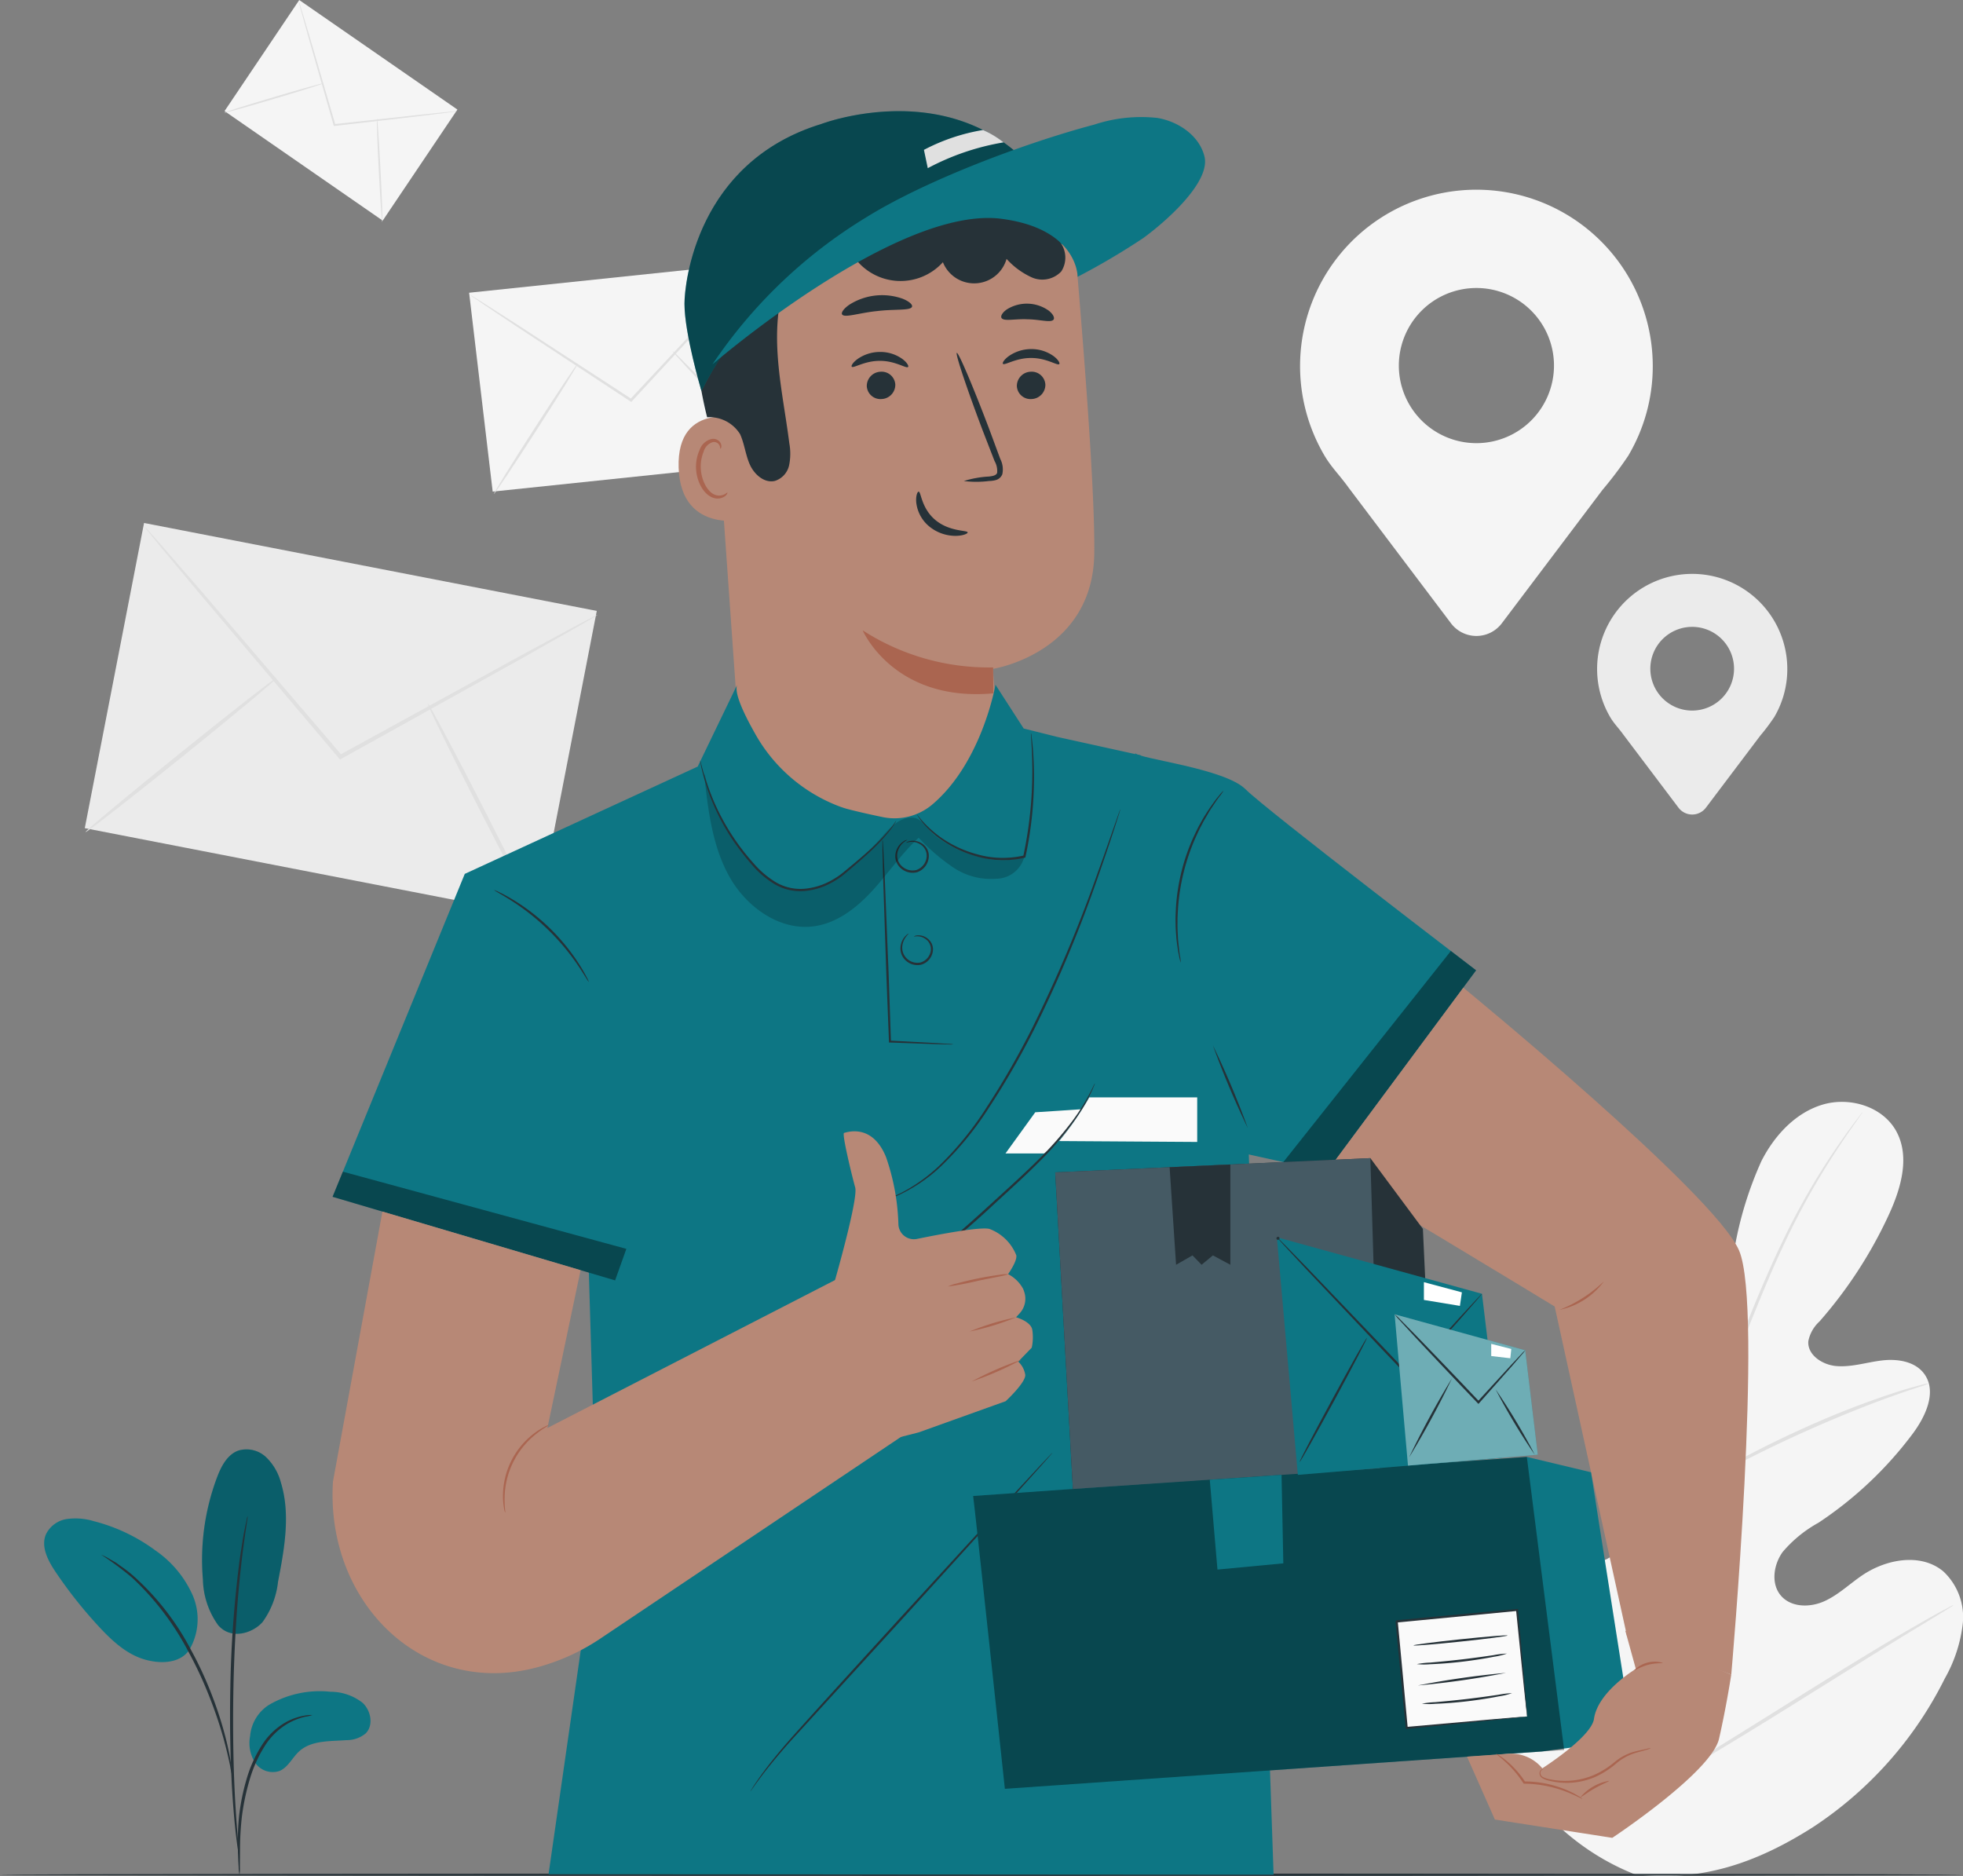 <svg xmlns="http://www.w3.org/2000/svg" width="248" height="237" viewBox="0 0 248 237">
  <rect x="0" y="0" width="248" height="237" fill="#808080" stroke="none"/>
  <g id="Group_1914" data-name="Group 1914" transform="translate(-28.631 -41.296)">
    <g id="Background_Complete" data-name="Background Complete" transform="translate(39.342 41.296)">
      <g id="Group_1670" data-name="Group 1670" transform="translate(170.523 139.191)">
        <g id="Group_1644" data-name="Group 1644">
          <g id="Group_1643" data-name="Group 1643">
            <g id="Group_1642" data-name="Group 1642">
              <g id="Group_1641" data-name="Group 1641">
                <path id="Path_1357" data-name="Path 1357" d="M377.656,387.15c-14.659-5.8-21.38-21.432-24.359-36.208-.5-2.466-1.378-4.982-.724-7.405s3.022-4.534,5.458-4.022c2.02.424,3.313,2.35,4.744,3.857a14.714,14.714,0,0,0,7.039,4.119c1.75.439,3.795.476,5.132-.737,1.834-1.665,1.392-4.64.8-7.07q-1.657-6.794-3.313-13.586a23.312,23.312,0,0,1-.98-7.4,7.755,7.755,0,0,1,3.533-6.229c2.162-1.2,5.341-.542,6.395,1.724a23.072,23.072,0,0,1,.788,3.014c.307.994,1.043,2,2.069,2.054s1.849-.866,2.407-1.75c1.929-3.053,2.882-6.623,3.729-10.149a46.12,46.12,0,0,1,3.271-10.335c1.643-3.22,4.292-6.092,7.73-7.116s7.662.246,9.354,3.459.521,7.177-1,10.47a55.851,55.851,0,0,1-8.753,13.464,4.592,4.592,0,0,0-1.41,2.483c-.144,1.748,1.776,2.995,3.5,3.148,1.957.174,3.881-.481,5.831-.708s4.2.123,5.348,1.746c1.587,2.251.125,5.352-1.517,7.545a47.841,47.841,0,0,1-11.886,11.216,16.118,16.118,0,0,0-4.527,3.7c-1.145,1.6-1.5,3.994-.219,5.5s3.649,1.527,5.441.734,3.229-2.208,4.856-3.306c3.045-2.056,7.418-2.849,10.246-.467a7.914,7.914,0,0,1,2.435,6.616,18.24,18.24,0,0,1-2.263,6.889,48.089,48.089,0,0,1-16.649,18.781c-7.119,4.53-14.135,6.963-22.514,5.972" transform="translate(-352.34 -289.56)" fill="#f5f5f5"/>
              </g>
            </g>
          </g>
        </g>
        <g id="Group_1649" data-name="Group 1649" transform="translate(26.92 1.301)">
          <g id="Group_1648" data-name="Group 1648">
            <g id="Group_1647" data-name="Group 1647">
              <g id="Group_1646" data-name="Group 1646">
                <g id="Group_1645" data-name="Group 1645">
                  <path id="Path_1358" data-name="Path 1358" d="M400.372,378.084a224.075,224.075,0,0,1,3.086-25.53q.584-3.368,1.153-6.65c.384-2.182.764-4.346,1.266-6.439a112.018,112.018,0,0,1,3.577-11.864c1.32-3.719,2.709-7.2,4.031-10.444s2.626-6.243,3.924-8.927a88.741,88.741,0,0,1,7.061-12.2c.943-1.37,1.709-2.408,2.238-3.1l.606-.789a1.823,1.823,0,0,1,.219-.259,1.776,1.776,0,0,1-.182.288l-.569.816c-.5.714-1.246,1.768-2.166,3.151a93.953,93.953,0,0,0-6.915,12.238c-1.276,2.685-2.552,5.685-3.863,8.93s-2.679,6.729-3.985,10.442a113.2,113.2,0,0,0-3.537,11.825c-.5,2.083-.871,4.228-1.254,6.416s-.762,4.4-1.151,6.647a229.529,229.529,0,0,0-3.117,25.475" transform="translate(-400.372 -291.882)" fill="#e0e0e0"/>
                </g>
              </g>
            </g>
          </g>
        </g>
        <g id="Group_1654" data-name="Group 1654" transform="translate(22.642 22.905)">
          <g id="Group_1653" data-name="Group 1653">
            <g id="Group_1652" data-name="Group 1652">
              <g id="Group_1651" data-name="Group 1651">
                <g id="Group_1650" data-name="Group 1650">
                  <path id="Path_1359" data-name="Path 1359" d="M402.646,356.36a5.141,5.141,0,0,1-.484-.982c-.288-.642-.672-1.584-1.13-2.756-.919-2.342-2.078-5.618-3.341-9.235s-2.465-6.871-3.418-9.191c-.472-1.161-.865-2.1-1.144-2.742a5.024,5.024,0,0,1-.387-1.024,4.979,4.979,0,0,1,.548.947c.33.622.768,1.541,1.281,2.69,1.032,2.3,2.288,5.543,3.553,9.166,1.238,3.573,2.357,6.805,3.213,9.275.393,1.113.726,2.051.993,2.8A4.953,4.953,0,0,1,402.646,356.36Z" transform="translate(-392.738 -330.429)" fill="#e0e0e0"/>
                </g>
              </g>
            </g>
          </g>
        </g>
        <g id="Group_1659" data-name="Group 1659" transform="translate(32.549 35.561)">
          <g id="Group_1658" data-name="Group 1658">
            <g id="Group_1657" data-name="Group 1657">
              <g id="Group_1656" data-name="Group 1656">
                <g id="Group_1655" data-name="Group 1655">
                  <path id="Path_1360" data-name="Path 1360" d="M440.317,353.017a6.982,6.982,0,0,1-1.213.445c-.786.262-1.925.635-3.317,1.141-2.792.989-6.6,2.491-10.732,4.331s-7.793,3.68-10.4,5.081c-1.312.692-2.358,1.28-3.084,1.682a6.886,6.886,0,0,1-1.15.589,6.866,6.866,0,0,1,1.059-.745c.7-.451,1.723-1.084,3.019-1.815,2.579-1.479,6.234-3.364,10.374-5.218a113.372,113.372,0,0,1,10.814-4.216c1.41-.467,2.568-.794,3.372-1A6.786,6.786,0,0,1,440.317,353.017Z" transform="translate(-410.415 -353.011)" fill="#e0e0e0"/>
                </g>
              </g>
            </g>
          </g>
        </g>
        <g id="Group_1664" data-name="Group 1664" transform="translate(1.935 50.613)">
          <g id="Group_1663" data-name="Group 1663">
            <g id="Group_1662" data-name="Group 1662">
              <g id="Group_1661" data-name="Group 1661">
                <g id="Group_1660" data-name="Group 1660">
                  <path id="Path_1361" data-name="Path 1361" d="M381.025,416.09a1.69,1.69,0,0,1-.3-.331l-.8-1.005c-.694-.875-1.665-2.169-2.843-3.783-2.36-3.226-5.479-7.785-8.853-12.862s-6.449-9.661-8.738-12.931l-2.723-3.867-.735-1.056a1.645,1.645,0,0,1-.231-.388,1.692,1.692,0,0,1,.305.332l.8,1c.694.876,1.665,2.17,2.844,3.783,2.36,3.226,5.479,7.785,8.854,12.865s6.447,9.659,8.736,12.93c1.119,1.587,2.039,2.895,2.722,3.865l.735,1.056A1.652,1.652,0,0,1,381.025,416.09Z" transform="translate(-355.793 -379.866)" fill="#e0e0e0"/>
                </g>
              </g>
            </g>
          </g>
        </g>
        <g id="Group_1669" data-name="Group 1669" transform="translate(27.167 63.572)">
          <g id="Group_1668" data-name="Group 1668">
            <g id="Group_1667" data-name="Group 1667">
              <g id="Group_1666" data-name="Group 1666">
                <g id="Group_1665" data-name="Group 1665">
                  <path id="Path_1362" data-name="Path 1362" d="M439.212,402.992a1.72,1.72,0,0,1-.373.268l-1.111.692-4.11,2.5c-3.47,2.111-8.229,5.082-13.483,8.37s-10.047,6.22-13.561,8.26c-1.757,1.02-3.187,1.832-4.187,2.371l-1.155.616a1.693,1.693,0,0,1-.419.187,1.742,1.742,0,0,1,.372-.269l1.112-.69,4.109-2.5c3.47-2.11,8.23-5.081,13.485-8.372s10.045-6.219,13.559-8.258c1.757-1.021,3.187-1.832,4.187-2.372l1.155-.616A1.709,1.709,0,0,1,439.212,402.992Z" transform="translate(-400.814 -402.99)" fill="#e0e0e0"/>
                </g>
              </g>
            </g>
          </g>
        </g>
      </g>
      <g id="Group_1679" data-name="Group 1679" transform="translate(0 66.065)">
        <g id="Group_1671" data-name="Group 1671" transform="translate(0 0)">
          <rect id="Rectangle_256" data-name="Rectangle 256" width="39.272" height="58.265" transform="translate(0 38.552) rotate(-79.008)" fill="#ebebeb"/>
        </g>
        <g id="Group_1674" data-name="Group 1674" transform="translate(7.58 0.498)">
          <g id="Group_1673" data-name="Group 1673">
            <g id="Group_1672" data-name="Group 1672">
              <path id="Path_1363" data-name="Path 1363" d="M118.463,171.14a4.055,4.055,0,0,1-.632.41l-1.864,1.086-6.907,3.913L86.122,189.312l-.189.105-.141-.165-.34-.4-17.186-20.31-5.162-6.194-1.383-1.7a4.152,4.152,0,0,1-.455-.617,4.125,4.125,0,0,1,.536.548l1.459,1.637,5.29,6.085,17.3,20.21.34.4-.33-.06,23.015-12.627,6.988-3.766,1.911-1A4.029,4.029,0,0,1,118.463,171.14Z" transform="translate(-61.266 -160.03)" fill="#e0e0e0"/>
            </g>
          </g>
        </g>
        <g id="Group_1676" data-name="Group 1676" transform="translate(0.092 19.587)">
          <g id="Group_1675" data-name="Group 1675">
            <path id="Path_1364" data-name="Path 1364" d="M47.907,213.553c-.092-.114,5.236-4.563,11.9-9.936s12.139-9.639,12.231-9.526-5.235,4.562-11.9,9.937S48,213.667,47.907,213.553Z" transform="translate(-47.906 -194.089)" fill="#e0e0e0"/>
          </g>
        </g>
        <g id="Group_1678" data-name="Group 1678" transform="translate(43.323 22.799)">
          <g id="Group_1677" data-name="Group 1677">
            <path id="Path_1365" data-name="Path 1365" d="M125.046,199.822c.13-.067,3.361,6,7.216,13.559s6.876,13.735,6.746,13.8-3.361-6-7.216-13.56S124.916,199.888,125.046,199.822Z" transform="translate(-125.042 -199.821)" fill="#e0e0e0"/>
          </g>
        </g>
      </g>
      <g id="Group_1688" data-name="Group 1688" transform="translate(48.559 33.194)">
        <g id="Group_1680" data-name="Group 1680">
          <path id="Path_1366" data-name="Path 1366" d="M173.6,125.644l-36.159,3.787-2.976-25.121,36.159-3.787Z" transform="translate(-134.467 -100.523)" fill="#f5f5f5"/>
        </g>
        <g id="Group_1683" data-name="Group 1683" transform="translate(0.151 0.289)">
          <g id="Group_1682" data-name="Group 1682">
            <g id="Group_1681" data-name="Group 1681">
              <path id="Path_1367" data-name="Path 1367" d="M170.9,101.04a2.46,2.46,0,0,1-.3.37l-.9,1.014-3.354,3.691-11.183,12.119-.092.1-.115-.076-.279-.183-14.135-9.309-4.264-2.854-1.15-.79a2.714,2.714,0,0,1-.39-.295,2.576,2.576,0,0,1,.424.237l1.183.737,4.319,2.762,14.186,9.226.279.183-.207.024,11.255-12.048,3.431-3.616.944-.971A2.555,2.555,0,0,1,170.9,101.04Z" transform="translate(-134.737 -101.039)" fill="#e0e0e0"/>
            </g>
          </g>
        </g>
        <g id="Group_1685" data-name="Group 1685" transform="translate(3.126 12.736)">
          <g id="Group_1684" data-name="Group 1684">
            <path id="Path_1368" data-name="Path 1368" d="M140.046,139.709c-.076-.053,2.235-3.781,5.162-8.326s5.362-8.188,5.439-8.136-2.235,3.78-5.162,8.327S140.122,139.763,140.046,139.709Z" transform="translate(-140.044 -123.247)" fill="#e0e0e0"/>
          </g>
        </g>
        <g id="Group_1687" data-name="Group 1687" transform="translate(25.709 11.162)">
          <g id="Group_1686" data-name="Group 1686">
            <path id="Path_1369" data-name="Path 1369" d="M180.339,120.44c.064-.065,3.156,3.072,6.9,7.006s6.736,7.177,6.672,7.242-3.156-3.071-6.905-7.006S180.275,120.506,180.339,120.44Z" transform="translate(-180.338 -120.439)" fill="#e0e0e0"/>
          </g>
        </g>
      </g>
      <g id="Group_1697" data-name="Group 1697" transform="translate(17.607)">
        <g id="Group_1689" data-name="Group 1689" transform="translate(0.05)">
          <path id="Path_1370" data-name="Path 1370" d="M99.228,69.165,79.246,55.329,88.684,41.3l19.982,13.837Z" transform="translate(-79.246 -41.296)" fill="#f5f5f5"/>
        </g>
        <g id="Group_1692" data-name="Group 1692" transform="translate(9.437 0.213)">
          <g id="Group_1691" data-name="Group 1691">
            <g id="Group_1690" data-name="Group 1690">
              <path id="Path_1371" data-name="Path 1371" d="M115.979,55.513a1.657,1.657,0,0,1-.312.058l-.9.123-3.309.41-10.951,1.271-.09.01-.025-.089-.062-.214c-1.212-4.239-2.308-8.075-3.11-10.88-.382-1.378-.694-2.5-.918-3.3-.1-.375-.178-.675-.239-.9A1.825,1.825,0,0,1,96,41.676a1.72,1.72,0,0,1,.112.3l.279.889c.24.8.574,1.915.986,3.283l3.172,10.859.062.214-.116-.078,10.956-1.2,3.315-.339.9-.081A1.615,1.615,0,0,1,115.979,55.513Z" transform="translate(-95.995 -41.676)" fill="#e0e0e0"/>
            </g>
          </g>
        </g>
        <g id="Group_1694" data-name="Group 1694" transform="translate(0 10.516)">
          <g id="Group_1693" data-name="Group 1693">
            <path id="Path_1372" data-name="Path 1372" d="M79.157,63.789c-.016-.06,2.781-.943,6.245-1.972s6.287-1.815,6.3-1.754-2.78.943-6.246,1.972S79.173,63.849,79.157,63.789Z" transform="translate(-79.157 -60.059)" fill="#e0e0e0"/>
          </g>
        </g>
        <g id="Group_1696" data-name="Group 1696" transform="translate(19.291 14.943)">
          <g id="Group_1695" data-name="Group 1695">
            <path id="Path_1373" data-name="Path 1373" d="M113.594,67.958c.061,0,.261,2.933.448,6.561s.288,6.574.226,6.579-.262-2.932-.448-6.562S113.533,67.963,113.594,67.958Z" transform="translate(-113.576 -67.958)" fill="#e0e0e0"/>
          </g>
        </g>
      </g>
      <g id="Group_1698" data-name="Group 1698" transform="translate(153.536 24)">
        <path id="Path_1374" data-name="Path 1374" d="M366.519,106.4a22.279,22.279,0,1,0-41.483,11.256h-.012l.063.084c.854,1.44,1.925,2.469,3.006,3.982l12.935,17.135a4.024,4.024,0,0,0,6.422,0L360.171,122a47.967,47.967,0,0,0,3.236-4.287l.046-.061h-.009A22.14,22.14,0,0,0,366.519,106.4Zm-22.279,9.7a9.8,9.8,0,1,1,9.8-9.8A9.8,9.8,0,0,1,344.24,116.1Z" transform="translate(-321.961 -84.118)" fill="#f5f5f5"/>
      </g>
      <g id="Group_1699" data-name="Group 1699" transform="translate(191.064 72.517)">
        <path id="Path_1375" data-name="Path 1375" d="M413.017,182.667a12.014,12.014,0,1,0-22.37,6.07h-.007l.034.045c.461.777,1.038,1.332,1.621,2.147l6.975,9.24a2.169,2.169,0,0,0,3.463,0l6.859-9.088a25.9,25.9,0,0,0,1.745-2.312l.025-.033h0A11.939,11.939,0,0,0,413.017,182.667ZM401,187.9a5.287,5.287,0,1,1,5.287-5.287A5.287,5.287,0,0,1,401,187.9Z" transform="translate(-388.989 -170.653)" fill="#ebebeb"/>
      </g>
    </g>
    <g id="Floor" transform="translate(28.631 277.98)">
      <g id="Group_1700" data-name="Group 1700">
        <path id="Path_1376" data-name="Path 1376" d="M276.576,463.659c0,.08-55.509.146-123.966.146-68.482,0-123.979-.066-123.979-.146s55.5-.146,123.979-.146C221.067,463.513,276.576,463.579,276.576,463.659Z" transform="translate(-28.631 -463.513)" fill="#263238"/>
      </g>
    </g>
    <g id="Character" transform="translate(70.644 55.337)">
      <g id="Group_1888" data-name="Group 1888">
        <g id="Group_1842" data-name="Group 1842" transform="translate(43.717)">
          <g id="Group_1841" data-name="Group 1841">
            <g id="Group_1833" data-name="Group 1833" transform="translate(0 2.381)">
              <g id="Group_1832" data-name="Group 1832">
                <g id="Group_1826" data-name="Group 1826" transform="translate(0 1.722)">
                  <g id="Group_1825" data-name="Group 1825">
                    <g id="Group_1721" data-name="Group 1721" transform="translate(4.067)">
                      <g id="Group_1720" data-name="Group 1720">
                        <g id="Group_1719" data-name="Group 1719">
                          <g id="Group_1709" data-name="Group 1709">
                            <g id="Group_1708" data-name="Group 1708">
                              <g id="Group_1707" data-name="Group 1707">
                                <g id="Group_1706" data-name="Group 1706">
                                  <g id="Group_1705" data-name="Group 1705">
                                    <g id="Group_1704" data-name="Group 1704">
                                      <g id="Group_1703" data-name="Group 1703">
                                        <g id="Group_1702" data-name="Group 1702">
                                          <g id="Group_1701" data-name="Group 1701">
                                            <path id="Path_1377" data-name="Path 1377" d="M189.281,99.041l3.687,52.237a16.287,16.287,0,0,0,16.247,15.14h0a16.286,16.286,0,0,0,16.252-17.352c-.327-4.972-.623-9.044-.623-9.044s12.646-1.966,12.8-14.61c.09-7.3-1.169-23.874-2.249-36.57A16.582,16.582,0,0,0,218.868,73.67H211.23A23.4,23.4,0,0,0,189.281,99.041Z" transform="translate(-189.193 -73.67)" fill="#b78876"/>
                                          </g>
                                        </g>
                                      </g>
                                    </g>
                                  </g>
                                </g>
                              </g>
                            </g>
                          </g>
                          <g id="Group_1718" data-name="Group 1718" transform="translate(19.188 61.484)">
                            <g id="Group_1717" data-name="Group 1717">
                              <g id="Group_1716" data-name="Group 1716">
                                <g id="Group_1715" data-name="Group 1715">
                                  <g id="Group_1714" data-name="Group 1714">
                                    <g id="Group_1713" data-name="Group 1713">
                                      <g id="Group_1712" data-name="Group 1712">
                                        <g id="Group_1711" data-name="Group 1711">
                                          <g id="Group_1710" data-name="Group 1710">
                                            <path id="Path_1378" data-name="Path 1378" d="M239.913,188.059a29.4,29.4,0,0,1-16.484-4.685s3.9,9.1,16.513,7.961Z" transform="translate(-223.429 -183.374)" fill="#aa6550"/>
                                          </g>
                                        </g>
                                      </g>
                                    </g>
                                  </g>
                                </g>
                              </g>
                            </g>
                          </g>
                        </g>
                      </g>
                    </g>
                    <g id="Group_1804" data-name="Group 1804" transform="translate(20.627 19.143)">
                      <g id="Group_1803" data-name="Group 1803">
                        <g id="Group_1784" data-name="Group 1784" transform="translate(1.228 6.81)">
                          <g id="Group_1783" data-name="Group 1783">
                            <g id="Group_1782" data-name="Group 1782">
                              <g id="Group_1741" data-name="Group 1741" transform="translate(19.1)">
                                <g id="Group_1730" data-name="Group 1730" transform="translate(1.781 2.86)">
                                  <g id="Group_1729" data-name="Group 1729">
                                    <g id="Group_1728" data-name="Group 1728">
                                      <g id="Group_1727" data-name="Group 1727">
                                        <g id="Group_1726" data-name="Group 1726">
                                          <g id="Group_1725" data-name="Group 1725">
                                            <g id="Group_1724" data-name="Group 1724">
                                              <g id="Group_1723" data-name="Group 1723">
                                                <g id="Group_1722" data-name="Group 1722">
                                                  <path id="Path_1379" data-name="Path 1379" d="M261.79,126.71a1.805,1.805,0,0,1-1.741,1.822,1.727,1.727,0,0,1-1.861-1.628,1.806,1.806,0,0,1,1.739-1.823A1.728,1.728,0,0,1,261.79,126.71Z" transform="translate(-258.187 -125.079)" fill="#263238"/>
                                                </g>
                                              </g>
                                            </g>
                                          </g>
                                        </g>
                                      </g>
                                    </g>
                                  </g>
                                </g>
                                <g id="Group_1740" data-name="Group 1740">
                                  <g id="Group_1739" data-name="Group 1739">
                                    <g id="Group_1738" data-name="Group 1738">
                                      <g id="Group_1737" data-name="Group 1737">
                                        <g id="Group_1736" data-name="Group 1736">
                                          <g id="Group_1735" data-name="Group 1735">
                                            <g id="Group_1734" data-name="Group 1734">
                                              <g id="Group_1733" data-name="Group 1733">
                                                <g id="Group_1732" data-name="Group 1732">
                                                  <g id="Group_1731" data-name="Group 1731">
                                                    <path id="Path_1380" data-name="Path 1380" d="M262.147,121.875c-.224.235-1.592-.777-3.535-.771-1.941-.023-3.367.977-3.577.739-.1-.105.124-.53.745-.982a4.954,4.954,0,0,1,2.864-.883,4.761,4.761,0,0,1,2.814.908C262.054,121.343,262.257,121.769,262.147,121.875Z" transform="translate(-255.01 -119.977)" fill="#263238"/>
                                                  </g>
                                                </g>
                                              </g>
                                            </g>
                                          </g>
                                        </g>
                                      </g>
                                    </g>
                                  </g>
                                </g>
                              </g>
                              <g id="Group_1761" data-name="Group 1761" transform="translate(0 0.363)">
                                <g id="Group_1750" data-name="Group 1750" transform="translate(1.922 2.497)">
                                  <g id="Group_1749" data-name="Group 1749">
                                    <g id="Group_1748" data-name="Group 1748">
                                      <g id="Group_1747" data-name="Group 1747">
                                        <g id="Group_1746" data-name="Group 1746">
                                          <g id="Group_1745" data-name="Group 1745">
                                            <g id="Group_1744" data-name="Group 1744">
                                              <g id="Group_1743" data-name="Group 1743">
                                                <g id="Group_1742" data-name="Group 1742">
                                                  <path id="Path_1381" data-name="Path 1381" d="M227.963,126.711a1.805,1.805,0,0,1-1.741,1.821,1.727,1.727,0,0,1-1.861-1.628,1.806,1.806,0,0,1,1.739-1.823A1.728,1.728,0,0,1,227.963,126.711Z" transform="translate(-224.36 -125.079)" fill="#263238"/>
                                                </g>
                                              </g>
                                            </g>
                                          </g>
                                        </g>
                                      </g>
                                    </g>
                                  </g>
                                </g>
                                <g id="Group_1760" data-name="Group 1760">
                                  <g id="Group_1759" data-name="Group 1759">
                                    <g id="Group_1758" data-name="Group 1758">
                                      <g id="Group_1757" data-name="Group 1757">
                                        <g id="Group_1756" data-name="Group 1756">
                                          <g id="Group_1755" data-name="Group 1755">
                                            <g id="Group_1754" data-name="Group 1754">
                                              <g id="Group_1753" data-name="Group 1753">
                                                <g id="Group_1752" data-name="Group 1752">
                                                  <g id="Group_1751" data-name="Group 1751">
                                                    <path id="Path_1382" data-name="Path 1382" d="M228.068,122.522c-.224.235-1.594-.777-3.535-.772-1.941-.023-3.367.976-3.578.739-.1-.105.123-.53.746-.982a4.949,4.949,0,0,1,2.863-.883,4.759,4.759,0,0,1,2.814.909C227.974,121.99,228.178,122.416,228.068,122.522Z" transform="translate(-220.931 -120.624)" fill="#263238"/>
                                                  </g>
                                                </g>
                                              </g>
                                            </g>
                                          </g>
                                        </g>
                                      </g>
                                    </g>
                                  </g>
                                </g>
                              </g>
                              <g id="Group_1771" data-name="Group 1771" transform="translate(13.279 0.48)">
                                <g id="Group_1770" data-name="Group 1770">
                                  <g id="Group_1769" data-name="Group 1769">
                                    <g id="Group_1768" data-name="Group 1768">
                                      <g id="Group_1767" data-name="Group 1767">
                                        <g id="Group_1766" data-name="Group 1766">
                                          <g id="Group_1765" data-name="Group 1765">
                                            <g id="Group_1764" data-name="Group 1764">
                                              <g id="Group_1763" data-name="Group 1763">
                                                <g id="Group_1762" data-name="Group 1762">
                                                  <path id="Path_1383" data-name="Path 1383" d="M245.534,137.024a12.882,12.882,0,0,1,3.156-.569c.5-.051.966-.15,1.049-.489a2.523,2.523,0,0,0-.331-1.47q-.7-1.8-1.467-3.778c-2.038-5.379-3.512-9.8-3.3-9.883s2.046,4.215,4.083,9.594q.736,1.99,1.406,3.8a2.872,2.872,0,0,1,.257,1.948,1.244,1.244,0,0,1-.815.725,3.368,3.368,0,0,1-.842.117A12.651,12.651,0,0,1,245.534,137.024Z" transform="translate(-244.624 -120.834)" fill="#263238"/>
                                                </g>
                                              </g>
                                            </g>
                                          </g>
                                        </g>
                                      </g>
                                    </g>
                                  </g>
                                </g>
                              </g>
                              <g id="Group_1781" data-name="Group 1781" transform="translate(8.155 18.014)">
                                <g id="Group_1780" data-name="Group 1780">
                                  <g id="Group_1779" data-name="Group 1779">
                                    <g id="Group_1778" data-name="Group 1778">
                                      <g id="Group_1777" data-name="Group 1777">
                                        <g id="Group_1776" data-name="Group 1776">
                                          <g id="Group_1775" data-name="Group 1775">
                                            <g id="Group_1774" data-name="Group 1774">
                                              <g id="Group_1773" data-name="Group 1773">
                                                <g id="Group_1772" data-name="Group 1772">
                                                  <path id="Path_1384" data-name="Path 1384" d="M235.8,152.119c.316-.018.32,2.091,2.125,3.587s4.05,1.265,4.067,1.56c.029.132-.5.409-1.449.435a5.251,5.251,0,0,1-3.395-1.183,4.577,4.577,0,0,1-1.647-3.009C235.418,152.629,235.653,152.107,235.8,152.119Z" transform="translate(-235.482 -152.119)" fill="#263238"/>
                                                </g>
                                              </g>
                                            </g>
                                          </g>
                                        </g>
                                      </g>
                                    </g>
                                  </g>
                                </g>
                              </g>
                            </g>
                          </g>
                        </g>
                        <g id="Group_1793" data-name="Group 1793">
                          <g id="Group_1792" data-name="Group 1792">
                            <g id="Group_1791" data-name="Group 1791">
                              <g id="Group_1790" data-name="Group 1790">
                                <g id="Group_1789" data-name="Group 1789">
                                  <g id="Group_1788" data-name="Group 1788">
                                    <g id="Group_1787" data-name="Group 1787">
                                      <g id="Group_1786" data-name="Group 1786">
                                        <g id="Group_1785" data-name="Group 1785">
                                          <path id="Path_1385" data-name="Path 1385" d="M227.607,109.282c-.192.529-2.131.278-4.411.553-2.286.229-4.124.9-4.426.423-.135-.226.186-.724.929-1.235a7.726,7.726,0,0,1,6.732-.743C227.268,108.616,227.689,109.031,227.607,109.282Z" transform="translate(-218.74 -107.826)" fill="#263238"/>
                                        </g>
                                      </g>
                                    </g>
                                  </g>
                                </g>
                              </g>
                            </g>
                          </g>
                        </g>
                        <g id="Group_1802" data-name="Group 1802" transform="translate(20.134 1.072)">
                          <g id="Group_1801" data-name="Group 1801">
                            <g id="Group_1800" data-name="Group 1800">
                              <g id="Group_1799" data-name="Group 1799">
                                <g id="Group_1798" data-name="Group 1798">
                                  <g id="Group_1797" data-name="Group 1797">
                                    <g id="Group_1796" data-name="Group 1796">
                                      <g id="Group_1795" data-name="Group 1795">
                                        <g id="Group_1794" data-name="Group 1794">
                                          <path id="Path_1386" data-name="Path 1386" d="M261.28,111.752c-.342.441-1.68-.017-3.29-.038-1.609-.078-2.972.3-3.286-.165-.137-.224.077-.666.673-1.084a4.764,4.764,0,0,1,5.3.164C261.245,111.082,261.431,111.536,261.28,111.752Z" transform="translate(-254.665 -109.739)" fill="#263238"/>
                                        </g>
                                      </g>
                                    </g>
                                  </g>
                                </g>
                              </g>
                            </g>
                          </g>
                        </g>
                      </g>
                    </g>
                    <g id="Group_1824" data-name="Group 1824" transform="translate(0 34.463)">
                      <g id="Group_1813" data-name="Group 1813">
                        <g id="Group_1812" data-name="Group 1812">
                          <g id="Group_1811" data-name="Group 1811">
                            <g id="Group_1810" data-name="Group 1810">
                              <g id="Group_1809" data-name="Group 1809">
                                <g id="Group_1808" data-name="Group 1808">
                                  <g id="Group_1807" data-name="Group 1807">
                                    <g id="Group_1806" data-name="Group 1806">
                                      <g id="Group_1805" data-name="Group 1805">
                                        <path id="Path_1387" data-name="Path 1387" d="M190.354,135.559c-.215-.094-8.687-2.569-8.411,6.075s8.9,6.584,8.9,6.335S190.354,135.559,190.354,135.559Z" transform="translate(-181.936 -135.16)" fill="#b78876"/>
                                      </g>
                                    </g>
                                  </g>
                                </g>
                              </g>
                            </g>
                          </g>
                        </g>
                      </g>
                      <g id="Group_1823" data-name="Group 1823" transform="translate(2.201 2.83)">
                        <g id="Group_1822" data-name="Group 1822">
                          <g id="Group_1821" data-name="Group 1821">
                            <g id="Group_1820" data-name="Group 1820">
                              <g id="Group_1819" data-name="Group 1819">
                                <g id="Group_1818" data-name="Group 1818">
                                  <g id="Group_1817" data-name="Group 1817">
                                    <g id="Group_1816" data-name="Group 1816">
                                      <g id="Group_1815" data-name="Group 1815">
                                        <g id="Group_1814" data-name="Group 1814">
                                          <path id="Path_1388" data-name="Path 1388" d="M189.829,147c-.039-.026-.147.11-.4.235a1.509,1.509,0,0,1-1.125.059c-.924-.306-1.739-1.731-1.831-3.288a4.967,4.967,0,0,1,.353-2.17,1.738,1.738,0,0,1,1.1-1.192.767.767,0,0,1,.9.384c.123.238.074.412.12.426.025.021.182-.151.1-.506a.965.965,0,0,0-.357-.531,1.14,1.14,0,0,0-.84-.193,2.115,2.115,0,0,0-1.53,1.391,5.119,5.119,0,0,0-.446,2.426c.112,1.74,1.055,3.341,2.316,3.663a1.614,1.614,0,0,0,1.37-.273C189.82,147.207,189.859,147.012,189.829,147Z" transform="translate(-185.864 -140.21)" fill="#aa6550"/>
                                        </g>
                                      </g>
                                    </g>
                                  </g>
                                </g>
                              </g>
                            </g>
                          </g>
                        </g>
                      </g>
                    </g>
                  </g>
                </g>
                <g id="Group_1831" data-name="Group 1831" transform="translate(2.084)">
                  <g id="Group_1830" data-name="Group 1830">
                    <g id="Group_1829" data-name="Group 1829">
                      <g id="Group_1828" data-name="Group 1828">
                        <g id="Group_1827" data-name="Group 1827">
                          <path id="Path_1389" data-name="Path 1389" d="M187.179,106.887a4.542,4.542,0,0,1,4.161,2.133c.562,1.235.686,2.633,1.246,3.868s1.828,2.352,3.148,2.04a2.66,2.66,0,0,0,1.8-1.973,7.308,7.308,0,0,0,.026-2.788c-.509-4.037-1.358-8.04-1.521-12.106s.417-8.29,2.552-11.754,6.056-6.011,10.112-5.684c2.687.216,5.151,1.617,7.819,1.991a10.561,10.561,0,0,0,8.774-2.929c.29-.289,1.639-1.179,1.639-1.179a4.968,4.968,0,0,0-.91-2.673c-5.295-4.9-14.836-6.264-21.83-4.5s-13.55,6.7-16.559,13.253-2.117,15.671-.459,22.3" transform="translate(-185.655 -70.597)" fill="#263238"/>
                        </g>
                      </g>
                    </g>
                  </g>
                </g>
              </g>
            </g>
            <g id="Group_1835" data-name="Group 1835" transform="translate(0.747)">
              <g id="Group_1834" data-name="Group 1834">
                <path id="Path_1390" data-name="Path 1390" d="M232.933,83.673S199.762,73,185.413,101.7c0,0-2.144-7.182-2.144-11.031,0-2.571,1.538-17.884,17.294-22.7C200.563,67.967,224.3,58.907,232.933,83.673Z" transform="translate(-183.269 -66.349)" fill="#0d7684"/>
              </g>
            </g>
            <g id="Group_1837" data-name="Group 1837" transform="translate(21.266 12.101)">
              <g id="Group_1836" data-name="Group 1836">
                <path id="Path_1391" data-name="Path 1391" d="M220.524,93.879a7.215,7.215,0,0,0,11.485,1.045,4.254,4.254,0,0,0,8.041-.421,9.661,9.661,0,0,0,3.227,2.356,3.3,3.3,0,0,0,3.686-.77,3.219,3.219,0,0,0-.229-3.8,7.854,7.854,0,0,0-3.362-2.264,24.3,24.3,0,0,0-12.517-1.9A16.866,16.866,0,0,0,219.881,94.1" transform="translate(-219.881 -87.941)" fill="#263238"/>
              </g>
            </g>
            <g id="Group_1839" data-name="Group 1839" transform="translate(-9.253)" opacity="0.4">
              <g id="Group_1838" data-name="Group 1838" transform="translate(10)">
                <path id="Path_1392" data-name="Path 1392" d="M232.933,83.673a15.413,15.413,0,0,0-10.548-4.79c-9.784-.433-28.1,5.069-36.972,22.816,0,0-2.144-7.182-2.144-11.031,0-2.571,1.538-17.884,17.294-22.7C200.563,67.967,224.3,58.907,232.933,83.673Z" transform="translate(-183.269 -66.349)"/>
              </g>
            </g>
            <g id="Group_1840" data-name="Group 1840" transform="translate(4.277 0.7)">
              <path id="Path_1393" data-name="Path 1393" d="M189.567,98.889a62.47,62.47,0,0,1,19.325-18.511c7.625-4.763,20.233-9.475,28.922-11.781a18.9,18.9,0,0,1,7.988-.838c2.659.46,5.263,2.23,5.923,4.847.826,3.276-4.988,8.331-7.72,10.319a89.632,89.632,0,0,1-8.3,4.9s.075-6.076-9.65-7.329C212.824,78.8,189.567,98.889,189.567,98.889Z" transform="translate(-189.567 -67.599)" fill="#0d7684"/>
            </g>
          </g>
          <path id="Path_1394" data-name="Path 1394" d="M237.724,75.42a31.284,31.284,0,0,1,9.58-3.26,12.361,12.361,0,0,0-2.6-1.563,24.673,24.673,0,0,0-7.465,2.51Z" transform="translate(-206.242 -68.216)" fill="#e0e0e0"/>
        </g>
        <g id="Group_1856" data-name="Group 1856" transform="translate(0 72.462)">
          <g id="Group_1849" data-name="Group 1849">
            <path id="Path_1395" data-name="Path 1395" d="M206.053,204.468l-10.521-2.318-4.28-1.07-3.566-5.528s-1.7,9.88-8.066,15.2a7.4,7.4,0,0,1-6.268,1.5c-1.443-.3-3.135-.676-4.39-1.011-.267-.071-.562-.166-.875-.278a20.518,20.518,0,0,1-10.832-9.346c-1.416-2.512-2.609-5.09-2.2-6.068l-4.993,10.342-29.422,13.552-16.7,40.791,32.375,9.576,1.008,33.611-6.1,42.391,91.6.064-3.248-94.321" transform="translate(-103.934 -195.552)" fill="#0d7684"/>
            <g id="Group_1843" data-name="Group 1843" transform="translate(69.465 19.597)">
              <path id="Path_1396" data-name="Path 1396" d="M236.852,256.349a3.341,3.341,0,0,1-.577.012l-1.629-.039-5.823-.207-.114,0,0-.115c-.1-2.528-.216-5.519-.341-8.722-.152-4.61-.29-8.781-.392-11.846-.035-1.488-.064-2.705-.085-3.591,0-.4-.006-.722-.008-.977a1.513,1.513,0,0,1,.017-.341,1.54,1.54,0,0,1,.041.339c.017.254.038.577.063.975.044.886.1,2.1.178,3.587.124,3.065.291,7.235.478,11.843.109,3.2.212,6.2.3,8.724l-.119-.119,5.819.312,1.625.106A3.279,3.279,0,0,1,236.852,256.349Z" transform="translate(-227.877 -230.518)" fill="#263238"/>
            </g>
            <g id="Group_1844" data-name="Group 1844" transform="translate(71.749 31.442)">
              <path id="Path_1397" data-name="Path 1397" d="M233.65,252.015a.763.763,0,0,1,.436-.143,1.791,1.791,0,0,1,1.208.335,1.845,1.845,0,0,1,.588.669,1.7,1.7,0,0,1,.159,1.018,2.065,2.065,0,0,1-1.5,1.689,2.177,2.177,0,0,1-2.13-.76,2.072,2.072,0,0,1-.4-1.811,2.241,2.241,0,0,1,.605-1.1c.215-.206.368-.274.376-.261s-.113.118-.292.337a2.362,2.362,0,0,0-.487,1.061,1.894,1.894,0,0,0,.406,1.6,1.934,1.934,0,0,0,1.855.65,1.82,1.82,0,0,0,1.3-1.447,1.529,1.529,0,0,0-.6-1.48,1.791,1.791,0,0,0-1.079-.387C233.812,251.985,233.659,252.039,233.65,252.015Z" transform="translate(-231.952 -251.653)" fill="#263238"/>
            </g>
            <g id="Group_1845" data-name="Group 1845" transform="translate(71.1 19.594)">
              <path id="Path_1398" data-name="Path 1398" d="M232.161,230.879a.891.891,0,0,1,.461-.21,1.991,1.991,0,0,1,1.368.2,2.018,2.018,0,0,1,.734.65,1.83,1.83,0,0,1,.3,1.093,2.186,2.186,0,0,1-1.478,1.988,2.238,2.238,0,0,1-2.343-.816,1.965,1.965,0,0,1-.406-1.056,2.26,2.26,0,0,1,1.037-2.032.955.955,0,0,1,.472-.182c.01.025-.159.087-.408.275a2.254,2.254,0,0,0-.75,1.045,1.837,1.837,0,0,0,.268,1.783,1.991,1.991,0,0,0,2.046.7,1.938,1.938,0,0,0,1.294-1.721,1.67,1.67,0,0,0-.869-1.551,2,2,0,0,0-1.248-.27C232.334,230.82,232.173,230.9,232.161,230.879Z" transform="translate(-230.795 -230.513)" fill="#263238"/>
            </g>
            <g id="Group_1846" data-name="Group 1846" transform="translate(69.481 15.735)">
              <path id="Path_1399" data-name="Path 1399" d="M227.907,273.091a.667.667,0,0,1,.141-.064l.42-.163c.375-.127.909-.363,1.588-.678a20.936,20.936,0,0,0,5.154-3.665,40.824,40.824,0,0,0,5.9-7.321,103.606,103.606,0,0,0,5.751-10.02,173.917,173.917,0,0,0,8.165-19.348c.919-2.528,1.63-4.586,2.129-6.006l.576-1.634.156-.423a.644.644,0,0,1,.063-.141.567.567,0,0,1-.035.15c-.034.114-.076.256-.129.432-.126.4-.3.951-.523,1.652-.465,1.431-1.148,3.5-2.042,6.039a161.885,161.885,0,0,1-8.1,19.411,100.177,100.177,0,0,1-5.786,10.036,40.115,40.115,0,0,1-5.985,7.323,20.281,20.281,0,0,1-5.246,3.617,14.805,14.805,0,0,1-1.618.631l-.431.135A.572.572,0,0,1,227.907,273.091Z" transform="translate(-227.907 -223.628)" fill="#263238"/>
            </g>
            <path id="Path_1400" data-name="Path 1400" d="M259.387,291.611c.24,0,5.816-.384,5.816-.384s-2.3,4.069-4.7,5.589h-4.879Z" transform="translate(-170.609 -237.605)" fill="#fafafa"/>
            <g id="Group_1847" data-name="Group 1847" transform="translate(68.506 50.347)">
              <path id="Path_1401" data-name="Path 1401" d="M226.167,312.559a2.019,2.019,0,0,1,.318-.242l.94-.65c.814-.568,1.984-1.4,3.391-2.479,2.825-2.147,6.533-5.356,10.521-9.022,2-1.829,3.916-3.558,5.573-5.215a43.121,43.121,0,0,0,4.109-4.663,25.749,25.749,0,0,0,2.249-3.533c.243-.432.4-.786.516-1.018a2.086,2.086,0,0,1,.192-.351,1.991,1.991,0,0,1-.138.375c-.1.24-.239.6-.468,1.046a23.227,23.227,0,0,1-2.184,3.6,40.993,40.993,0,0,1-4.084,4.731c-1.653,1.675-3.567,3.413-5.567,5.241a138.051,138.051,0,0,1-10.593,8.971c-1.426,1.061-2.618,1.869-3.452,2.409-.417.271-.749.469-.972.6A2.079,2.079,0,0,1,226.167,312.559Z" transform="translate(-226.167 -285.385)" fill="#263238"/>
            </g>
            <g id="Group_1848" data-name="Group 1848" transform="translate(52.792 97.032)">
              <path id="Path_1402" data-name="Path 1402" d="M198.129,411.435a.607.607,0,0,1,.07-.131l.229-.369c.205-.323.52-.791.939-1.383.844-1.182,2.143-2.837,3.858-4.786,3.451-3.876,8.287-9.16,13.616-15.011l13.694-14.942,4.174-4.505,1.146-1.215.3-.311a.554.554,0,0,1,.111-.1.586.586,0,0,1-.089.119l-.282.33-1.105,1.252-4.106,4.568-13.63,15L203.379,404.9c-1.731,1.928-3.051,3.558-3.92,4.717-.433.581-.762,1.037-.982,1.348l-.253.353A.537.537,0,0,1,198.129,411.435Z" transform="translate(-198.128 -368.682)" fill="#263238"/>
            </g>
          </g>
          <path id="Path_1403" data-name="Path 1403" d="M284.839,210.954c.481.722,11.313,1.926,13.96,4.573s29.124,22.866,29.124,22.866l-18.86,25.437-12.187-2.683Z" transform="translate(-183.45 -202.322)" fill="#0d7684"/>
          <path id="Path_1404" data-name="Path 1404" d="M339.423,255.557l-21.169,26.668,5.5,1.21L342.611,258Z" transform="translate(-198.137 -221.927)" opacity="0.4"/>
          <g id="Group_1850" data-name="Group 1850" transform="translate(106.502 13.37)">
            <path id="Path_1405" data-name="Path 1405" d="M294.619,241.148a5.376,5.376,0,0,1-.219-.886,10.094,10.094,0,0,1-.186-1.055c-.054-.414-.137-.884-.164-1.41-.044-.525-.086-1.1-.082-1.719-.025-.619.017-1.28.048-1.976a25.5,25.5,0,0,1,2.178-8.753c.3-.629.572-1.232.884-1.768.287-.549.594-1.037.878-1.48s.564-.828.806-1.169a10.263,10.263,0,0,1,.658-.845,5.373,5.373,0,0,1,.609-.679,5.42,5.42,0,0,1-.519.749c-.178.232-.39.52-.615.869s-.507.729-.764,1.184-.565.936-.84,1.485c-.3.536-.562,1.137-.851,1.763a26.715,26.715,0,0,0-2.156,8.664c-.038.688-.088,1.342-.074,1.955-.015.614.015,1.184.046,1.705.013.523.081.991.12,1.4s.087.768.135,1.056A5.471,5.471,0,0,1,294.619,241.148Z" transform="translate(-293.961 -219.407)" fill="#263238"/>
          </g>
          <g id="Group_1851" data-name="Group 1851" transform="translate(111.216 45.55)">
            <path id="Path_1406" data-name="Path 1406" d="M306.79,287.281a110.245,110.245,0,0,1-4.414-10.456,110.406,110.406,0,0,1,4.414,10.456Z" transform="translate(-302.372 -276.824)" fill="#263238"/>
          </g>
          <g id="Group_1852" data-name="Group 1852" transform="translate(20.419 25.937)">
            <path id="Path_1407" data-name="Path 1407" d="M152.323,253.436c-.045.024-.5-.809-1.355-2.072a29.081,29.081,0,0,0-8.489-8.238c-1.287-.819-2.134-1.246-2.111-1.292a2.937,2.937,0,0,1,.617.256c.391.179.94.47,1.6.861a25.8,25.8,0,0,1,8.553,8.3c.41.65.718,1.191.908,1.577A2.916,2.916,0,0,1,152.323,253.436Z" transform="translate(-140.367 -241.831)" fill="#263238"/>
          </g>
          <path id="Path_1408" data-name="Path 1408" d="M103.934,308.476l1.3-3.177,35.818,9.751-1.42,3.985Z" transform="translate(-103.934 -243.79)" opacity="0.4"/>
          <path id="Path_1409" data-name="Path 1409" d="M271.532,288.556h13.635v5.63l-17.443-.112A38.07,38.07,0,0,0,271.532,288.556Z" transform="translate(-175.927 -236.431)" fill="#fafafa"/>
          <g id="Group_1853" data-name="Group 1853" transform="translate(46.971 11.238)" opacity="0.2">
            <path id="Path_1410" data-name="Path 1410" d="M187.743,215.939c.493,4.373,1.029,8.882,3.191,12.715s6.4,6.854,10.75,6.211c2.905-.429,5.366-2.372,7.344-4.543s3.635-4.638,5.793-6.629a25.446,25.446,0,0,0,4.349,3.741,8.542,8.542,0,0,0,5.452,1.438,3.7,3.7,0,0,0,3.552-2.8,8.906,8.906,0,0,1-5.167.145,14.143,14.143,0,0,1-6.118-2.812c-1.189-.936-1.617-2.342-3.127-2.255-1.4.081-2.488,1.185-3.408,2.238a39.206,39.206,0,0,1-4.861,4.688,8.194,8.194,0,0,1-5.446,2.178c-3.528-.077-6.415-2.846-8.362-5.788a29.028,29.028,0,0,1-3.918-8.86" transform="translate(-187.743 -215.604)"/>
          </g>
          <g id="Group_1854" data-name="Group 1854" transform="translate(73.794 6.12)">
            <path id="Path_1411" data-name="Path 1411" d="M250.049,206.471a1.293,1.293,0,0,1,.059.312c.027.206.073.509.109.9.083.785.168,1.926.2,3.339A47.67,47.67,0,0,1,249.371,222l-.019.089-.018.089-.087.022a11.948,11.948,0,0,1-6.038-.159,14.305,14.305,0,0,1-4.472-2.1,11.537,11.537,0,0,1-2.444-2.259,6.654,6.654,0,0,1-.53-.734,1.25,1.25,0,0,1-.16-.271,14.145,14.145,0,0,0,3.251,3.094,14.514,14.514,0,0,0,4.426,2.006,11.836,11.836,0,0,0,5.894.136l-.105.11.019-.089a51.341,51.341,0,0,0,1.127-10.909c-.006-1.407-.06-2.546-.108-3.332-.022-.367-.04-.666-.054-.906A1.364,1.364,0,0,1,250.049,206.471Z" transform="translate(-235.602 -206.471)" fill="#263238"/>
          </g>
          <g id="Group_1855" data-name="Group 1855" transform="translate(46.447 9.576)">
            <path id="Path_1412" data-name="Path 1412" d="M211.578,220.24a1.854,1.854,0,0,1-.179.336,9.636,9.636,0,0,1-.622.9,23.925,23.925,0,0,1-2.756,2.907c-.622.573-1.321,1.181-2.078,1.824-.381.321-.763.656-1.186.989a10.724,10.724,0,0,1-1.387.893,8.609,8.609,0,0,1-3.381,1.027,6.4,6.4,0,0,1-3.7-.817,11.794,11.794,0,0,1-2.9-2.442,28.38,28.38,0,0,1-2.182-2.759,28.056,28.056,0,0,1-2.856-5.213,27.079,27.079,0,0,1-1.257-3.8c-.117-.458-.189-.818-.233-1.063a1.869,1.869,0,0,1-.056-.376,1.83,1.83,0,0,1,.113.363c.063.24.152.595.285,1.047a31.165,31.165,0,0,0,1.337,3.752,28.9,28.9,0,0,0,5.059,7.86,11.613,11.613,0,0,0,2.83,2.38,6.133,6.133,0,0,0,3.534.786,8.4,8.4,0,0,0,3.275-.979,10.649,10.649,0,0,0,1.358-.86c.411-.318.8-.655,1.186-.97.763-.634,1.467-1.231,2.095-1.792a26.92,26.92,0,0,0,2.806-2.825c.3-.361.518-.655.661-.857A1.839,1.839,0,0,1,211.578,220.24Z" transform="translate(-186.808 -212.639)" fill="#263238"/>
          </g>
        </g>
        <g id="Group_1863" data-name="Group 1863" transform="translate(0 128.878)">
          <g id="Group_1861" data-name="Group 1861">
            <g id="Group_1860" data-name="Group 1860" transform="translate(59.145)">
              <path id="Path_1413" data-name="Path 1413" d="M209.464,321.368l4.318-6.3s2.97-10.328,2.567-11.767-1.716-6.827-1.406-6.89,3.544-1.269,5.3,3.049a28.26,28.26,0,0,1,1.566,8.518,1.958,1.958,0,0,0,2.353,1.824c2.988-.612,7.958-1.549,9.138-1.266a5.842,5.842,0,0,1,3.4,3.329c.15.731-1.035,2.386-1.035,2.386a4.5,4.5,0,0,1,1.906,1.872c.061.153.113.3.158.448a2.717,2.717,0,0,1-.6,2.628l-.457.5s1.818.5,2.043,1.54a6.21,6.21,0,0,1-.062,2.3l-1.706,1.763a2.875,2.875,0,0,1,.885,1.668c.088.961-2.472,3.333-2.472,3.333l-10.99,3.939L220,335.356Z" transform="translate(-209.464 -296.213)" fill="#b78876"/>
              <g id="Group_1857" data-name="Group 1857" transform="translate(18.597 18.034)">
                <path id="Path_1414" data-name="Path 1414" d="M250.28,328.408c.012.082-1.7.393-3.807.823a38.861,38.861,0,0,1-3.827.73,4.314,4.314,0,0,1,1.083-.375c.68-.192,1.629-.425,2.685-.641s2.02-.37,2.721-.46A4.257,4.257,0,0,1,250.28,328.408Z" transform="translate(-242.646 -328.391)" fill="#aa6550"/>
              </g>
              <g id="Group_1858" data-name="Group 1858" transform="translate(21.335 23.476)">
                <path id="Path_1415" data-name="Path 1415" d="M253.432,338.111a32.58,32.58,0,0,1-5.9,1.8,32.776,32.776,0,0,1,5.9-1.8Z" transform="translate(-247.531 -338.1)" fill="#aa6550"/>
              </g>
              <g id="Group_1859" data-name="Group 1859" transform="translate(21.597 28.844)">
                <path id="Path_1416" data-name="Path 1416" d="M254.293,347.685A40.5,40.5,0,0,1,248,350.437a40.5,40.5,0,0,1,6.294-2.752Z" transform="translate(-247.998 -347.678)" fill="#aa6550"/>
              </g>
            </g>
            <path id="Path_1417" data-name="Path 1417" d="M137.754,368.247l40.418-27.115-10.2-18.472-36.892,18.973L135.27,321.7l-25.036-7.405L103.988,348.4h0c-.967,15.176,11.205,27.43,25.881,23.444h0A26.727,26.727,0,0,0,137.754,368.247Z" transform="translate(-103.934 -304.159)" fill="#b78876"/>
          </g>
          <g id="Group_1862" data-name="Group 1862" transform="translate(21.53 37.089)">
            <path id="Path_1418" data-name="Path 1418" d="M142.631,373.476a1.679,1.679,0,0,1-.139-.508,8.507,8.507,0,0,1-.14-1.429,9.924,9.924,0,0,1,4.092-8.2,8.508,8.508,0,0,1,1.226-.748,1.665,1.665,0,0,1,.49-.194c.025.047-.654.367-1.591,1.107a10.444,10.444,0,0,0-4.011,8.04C142.531,372.733,142.684,373.468,142.631,373.476Z" transform="translate(-142.349 -362.39)" fill="#aa6550"/>
          </g>
        </g>
        <g id="Group_1887" data-name="Group 1887" transform="translate(80.931 110.731)">
          <g id="Group_1865" data-name="Group 1865" transform="translate(44.684)">
            <path id="Path_1419" data-name="Path 1419" d="M328.062,287.073c.253-.345,28.787,17.037,28.787,17.037l9.144,41.672,13.164,4.83s4.11-46.372.981-53.593-34.83-33.186-34.83-33.186Z" transform="translate(-328.062 -263.834)" fill="#b78876"/>
            <g id="Group_1864" data-name="Group 1864" transform="translate(29.397 37.077)">
              <path id="Path_1420" data-name="Path 1420" d="M386.135,329.991a9.291,9.291,0,0,1-5.621,3.617,17.09,17.09,0,0,0,5.621-3.617Z" transform="translate(-380.513 -329.989)" fill="#aa6550"/>
            </g>
          </g>
          <g id="Group_1881" data-name="Group 1881" transform="translate(0 21.533)">
            <path id="Path_1421" data-name="Path 1421" d="M266.835,304.051l2.233,39.993,45.6-3.082-1.38-29.772-6.638-8.936Z" transform="translate(-256.467 -302.254)" fill="#263238"/>
            <path id="Path_1422" data-name="Path 1422" d="M248.335,374.532c.138.768,4.009,36.991,4.009,36.991l67.866-4.72,11.486-1.537-5.3-33.733-8.114-1.941Z" transform="translate(-248.335 -331.852)" fill="#0d7684"/>
            <path id="Path_1423" data-name="Path 1423" d="M318.286,369.593l-69.951,4.939c.138.768,4.009,36.991,4.009,36.991L323,406.609Z" transform="translate(-248.335 -331.852)" opacity="0.4"/>
            <path id="Path_1424" data-name="Path 1424" d="M307.832,341.424l-38.763,2.62-2.233-39.993,39.814-1.8Z" transform="translate(-256.467 -302.254)" fill="#455a64"/>
            <path id="Path_1425" data-name="Path 1425" d="M292.622,304.025l.817,12.325,2.073-1.187,1.152,1.187,1.426-1.187,2.207,1.187V303.678Z" transform="translate(-267.801 -302.88)" fill="#263238"/>
            <g id="Group_1869" data-name="Group 1869" transform="translate(38.37 9.992)">
              <path id="Path_1426" data-name="Path 1426" d="M319.451,350.1,316.8,320.083l25.912,7.142,2.5,20.717Z" transform="translate(-316.798 -320.082)" fill="#0d7684"/>
              <g id="Group_1866" data-name="Group 1866">
                <path id="Path_1427" data-name="Path 1427" d="M342.709,327.224a1.089,1.089,0,0,1-.16.215l-.5.59-1.9,2.175-6.622,7.425-.1.113-.105-.11-3.526-3.7-9.23-9.755-2.773-2.979-.743-.82a.194.194,0,1,1,.043-.04l.783.782,2.84,2.915,9.292,9.7,3.519,3.7-.206,0,6.7-7.356,1.966-2.12.535-.559A1.128,1.128,0,0,1,342.709,327.224Z" transform="translate(-316.797 -320.082)" fill="#263238"/>
              </g>
              <g id="Group_1867" data-name="Group 1867" transform="translate(2.876 12.703)">
                <path id="Path_1428" data-name="Path 1428" d="M330.437,342.749c.071.038-1.776,3.581-4.124,7.913s-4.311,7.813-4.382,7.774,1.776-3.581,4.126-7.913S330.366,342.71,330.437,342.749Z" transform="translate(-321.929 -342.748)" fill="#263238"/>
              </g>
              <g id="Group_1868" data-name="Group 1868" transform="translate(20.034 14.891)">
                <path id="Path_1429" data-name="Path 1429" d="M360.317,359.619c-.069.042-1.865-2.828-4.011-6.408s-3.83-6.517-3.761-6.558,1.865,2.827,4.012,6.408S360.386,359.578,360.317,359.619Z" transform="translate(-352.542 -346.652)" fill="#263238"/>
              </g>
            </g>
            <g id="Group_1873" data-name="Group 1873" transform="translate(53.245 19.722)">
              <path id="Path_1430" data-name="Path 1430" d="M345.03,356.559l-1.69-19.115,16.5,4.548,1.59,13.193Z" transform="translate(-343.339 -337.443)" fill="#0d7684"/>
              <path id="Path_1431" data-name="Path 1431" d="M345.03,356.559l-1.69-19.115,16.5,4.548,1.59,13.193Z" transform="translate(-343.339 -337.443)" fill="#fff" opacity="0.4"/>
              <g id="Group_1870" data-name="Group 1870">
                <path id="Path_1432" data-name="Path 1432" d="M359.84,341.992a3.473,3.473,0,0,1-.408.524l-1.2,1.4-4.2,4.741-.1.114-.105-.111-2.247-2.352c-2.3-2.419-4.377-4.62-5.866-6.223l-1.754-1.909a5.875,5.875,0,0,1-.614-.727,5.957,5.957,0,0,1,.7.649l1.82,1.845c1.528,1.566,3.625,3.745,5.928,6.164l2.24,2.36-.206,0,4.28-4.672,1.263-1.341A3.481,3.481,0,0,1,359.84,341.992Z" transform="translate(-343.339 -337.443)" fill="#263238"/>
              </g>
              <g id="Group_1871" data-name="Group 1871" transform="translate(1.83 8.09)">
                <path id="Path_1433" data-name="Path 1433" d="M352.024,351.878a110.469,110.469,0,0,1-5.417,9.99,110.866,110.866,0,0,1,5.417-9.99Z" transform="translate(-346.604 -351.877)" fill="#263238"/>
              </g>
              <g id="Group_1872" data-name="Group 1872" transform="translate(12.756 9.483)">
                <path id="Path_1434" data-name="Path 1434" d="M371.052,362.621a79.659,79.659,0,0,1-4.949-8.258,79.576,79.576,0,0,1,4.949,8.258Z" transform="translate(-366.099 -354.363)" fill="#263238"/>
              </g>
            </g>
            <path id="Path_1435" data-name="Path 1435" d="M365.121,344.117v1.538l2.41.28.126-1.174Z" transform="translate(-299.668 -320.655)" fill="#fff"/>
            <path id="Path_1436" data-name="Path 1436" d="M349.945,330.207v2.247l4.549.75.251-1.71Z" transform="translate(-292.997 -314.541)" fill="#fff"/>
            <path id="Path_1437" data-name="Path 1437" d="M310.967,384.818l-.224-11.178-9.068.613.972,11.352Z" transform="translate(-271.78 -333.631)" fill="#0d7684"/>
            <g id="Group_1880" data-name="Group 1880" transform="translate(53.329 56.94)">
              <g id="Group_1875" data-name="Group 1875">
                <rect id="Rectangle_257" data-name="Rectangle 257" width="15.282" height="13.518" transform="translate(0.174 1.577) rotate(-5.416)" fill="#fafafa"/>
                <g id="Group_1874" data-name="Group 1874">
                  <path id="Path_1438" data-name="Path 1438" d="M360.151,417.443a2.359,2.359,0,0,1-.038-.258c-.021-.184-.049-.425-.083-.728-.07-.655-.168-1.575-.292-2.738-.24-2.364-.578-5.707-.986-9.722l.135.112-15.21,1.465c-.03.034.248-.3.131-.157v.025l0,.029.006.058.011.114.022.229.043.456q.043.455.086.907.085.9.169,1.79l.326,3.47c.21,2.258.408,4.4.592,6.38l-.141-.115,10.978-.976,3.118-.262.832-.063a2.41,2.41,0,0,1,.3-.013,1.667,1.667,0,0,1-.265.04l-.8.091L356,417.9l-11.048,1.113-.128.013-.013-.129c-.192-1.981-.4-4.122-.617-6.378l-.332-3.469q-.085-.886-.17-1.79-.044-.451-.086-.907l-.044-.456-.021-.229-.011-.114-.005-.058,0-.029,0-.014v-.011c-.118.141.159-.2.132-.161l15.214-1.42.124-.012.011.123c.358,4.053.656,7.426.866,9.811.1,1.153.172,2.068.225,2.717.022.294.04.527.053.707A1.375,1.375,0,0,1,360.151,417.443Z" transform="translate(-343.488 -403.85)" fill="#263238"/>
                </g>
              </g>
              <g id="Group_1876" data-name="Group 1876" transform="translate(2.289 3.343)">
                <path id="Path_1439" data-name="Path 1439" d="M359.482,409.831c.008.081-2.651.426-5.939.772s-5.962.562-5.971.482,2.65-.425,5.94-.772S359.473,409.751,359.482,409.831Z" transform="translate(-347.572 -409.815)" fill="#263238"/>
              </g>
              <g id="Group_1877" data-name="Group 1877" transform="translate(2.727 5.636)">
                <path id="Path_1440" data-name="Path 1440" d="M359.737,413.915a8.656,8.656,0,0,1-1.635.4c-1.019.2-2.437.439-4.014.625s-3.011.284-4.05.321a8.609,8.609,0,0,1-1.684-.015,10.824,10.824,0,0,1,1.671-.191c1.033-.091,2.459-.221,4.029-.405s2.987-.387,4.013-.539A10.852,10.852,0,0,1,359.737,413.915Z" transform="translate(-348.353 -413.906)" fill="#263238"/>
              </g>
              <g id="Group_1878" data-name="Group 1878" transform="translate(3.368 10.635)">
                <path id="Path_1441" data-name="Path 1441" d="M360.882,422.836a8.71,8.71,0,0,1-1.635.4c-1.02.2-2.438.439-4.015.625s-3.011.283-4.05.321a8.606,8.606,0,0,1-1.684-.015,10.828,10.828,0,0,1,1.671-.191c1.033-.091,2.459-.221,4.03-.405s2.987-.387,4.013-.539A10.771,10.771,0,0,1,360.882,422.836Z" transform="translate(-349.498 -422.826)" fill="#263238"/>
              </g>
              <g id="Group_1879" data-name="Group 1879" transform="translate(2.851 8.07)">
                <path id="Path_1442" data-name="Path 1442" d="M359.71,418.263a108.33,108.33,0,0,1-11.135,1.592,108.4,108.4,0,0,1,11.135-1.592Z" transform="translate(-348.575 -418.25)" fill="#263238"/>
              </g>
            </g>
          </g>
          <g id="Group_1886" data-name="Group 1886" transform="translate(62.389 81.235)">
            <path id="Path_1443" data-name="Path 1443" d="M378.012,434.941s12.526-8.286,13.489-12.525,1.541-8.094,1.541-8.094l-13.382-5.543,1.328,4.822s-4.8,2.854-5.288,6.309c-.326,2.306-6.529,6.247-6.529,6.247h0a5.122,5.122,0,0,0-4.3-1.842l-5.212.368,3.521,7.945Z" transform="translate(-359.654 -408.779)" fill="#b78876"/>
            <g id="Group_1882" data-name="Group 1882" transform="translate(9.16 14.799)">
              <path id="Path_1444" data-name="Path 1444" d="M390.091,435.188a2.065,2.065,0,0,1-.592.24c-.39.13-.972.258-1.659.484a6.809,6.809,0,0,0-2.175,1.263,10.834,10.834,0,0,1-2.677,1.7,9.071,9.071,0,0,1-5.681.476,2.98,2.98,0,0,1-.95-.353.694.694,0,0,1-.346-.693.514.514,0,0,1,.281-.4c.112-.041.174-.016.172-.01s-.06.012-.145.063a.467.467,0,0,0-.2.366.569.569,0,0,0,.323.543,2.988,2.988,0,0,0,.907.288,9.3,9.3,0,0,0,5.521-.544,11.127,11.127,0,0,0,2.627-1.644,6.7,6.7,0,0,1,2.275-1.246c.712-.205,1.3-.3,1.692-.4A3.868,3.868,0,0,1,390.091,435.188Z" transform="translate(-375.998 -435.184)" fill="#aa6550"/>
            </g>
            <g id="Group_1883" data-name="Group 1883" transform="translate(3.685 15.538)">
              <path id="Path_1445" data-name="Path 1445" d="M377.12,442.2c-.024.041-.643-.326-1.709-.766a15.417,15.417,0,0,0-4.345-1.081c-.438-.047-.869-.06-1.284-.069l-.079,0-.041-.064a13.564,13.564,0,0,0-2.33-2.751c-.674-.609-1.124-.924-1.1-.957a1.113,1.113,0,0,1,.348.182,9.121,9.121,0,0,1,.874.634,11.907,11.907,0,0,1,2.451,2.737l-.12-.066c.424.006.863.017,1.311.064a13.686,13.686,0,0,1,4.4,1.183,11.48,11.48,0,0,1,1.218.653A1.673,1.673,0,0,1,377.12,442.2Z" transform="translate(-366.229 -436.504)" fill="#aa6550"/>
            </g>
            <g id="Group_1884" data-name="Group 1884" transform="translate(14.359 18.939)">
              <path id="Path_1446" data-name="Path 1446" d="M388.875,442.586c.025.082-.849.4-1.833.961s-1.707,1.146-1.765,1.082a6.1,6.1,0,0,1,3.6-2.043Z" transform="translate(-385.275 -442.571)" fill="#aa6550"/>
            </g>
            <g id="Group_1885" data-name="Group 1885" transform="translate(21.115 3.888)">
              <path id="Path_1447" data-name="Path 1447" d="M400.959,415.883c-.011.087-.869-.019-1.871.25s-1.7.766-1.755.7a3.625,3.625,0,0,1,3.626-.946Z" transform="translate(-397.329 -415.717)" fill="#aa6550"/>
            </g>
          </g>
        </g>
      </g>
    </g>
    <g id="Plant" transform="translate(34.209 224.372)">
      <g id="Group_1913" data-name="Group 1913">
        <g id="Group_1891" data-name="Group 1891" transform="translate(19.948)">
          <g id="Group_1890" data-name="Group 1890">
            <g id="Group_1889" data-name="Group 1889">
              <path id="Path_1448" data-name="Path 1448" d="M76.188,390.062c1.652,1.96,4.435,1.014,5.641-.381a10.675,10.675,0,0,0,1.948-5.1c.8-4.134,1.592-8.468.362-12.5a6.9,6.9,0,0,0-1.879-3.22,3.6,3.6,0,0,0-3.5-.828c-1.4.507-2.168,1.992-2.692,3.387a29.589,29.589,0,0,0-1.783,12.91,10.264,10.264,0,0,0,1.906,5.733" transform="translate(-74.175 -367.862)" fill="#0d7684"/>
            </g>
          </g>
        </g>
        <g id="Group_1894" data-name="Group 1894" transform="translate(19.948)" opacity="0.2">
          <g id="Group_1893" data-name="Group 1893">
            <g id="Group_1892" data-name="Group 1892">
              <path id="Path_1449" data-name="Path 1449" d="M76.188,390.062c1.652,1.96,4.435,1.014,5.641-.381a10.675,10.675,0,0,0,1.948-5.1c.8-4.134,1.592-8.468.362-12.5a6.9,6.9,0,0,0-1.879-3.22,3.6,3.6,0,0,0-3.5-.828c-1.4.507-2.168,1.992-2.692,3.387a29.589,29.589,0,0,0-1.783,12.91,10.264,10.264,0,0,0,1.906,5.733" transform="translate(-74.175 -367.862)"/>
            </g>
          </g>
        </g>
        <g id="Group_1897" data-name="Group 1897" transform="translate(25.954 30.592)">
          <g id="Group_1896" data-name="Group 1896">
            <g id="Group_1895" data-name="Group 1895">
              <path id="Path_1450" data-name="Path 1450" d="M87.331,424.156a12.74,12.74,0,0,1,7.788-1.661,6.567,6.567,0,0,1,4.044,1.389c1.068.986,1.421,2.857.387,3.879a3.743,3.743,0,0,1-2.4.841c-2.084.161-4.425,0-5.977,1.4-.884.8-1.41,2.043-2.513,2.5a2.692,2.692,0,0,1-3.067-1.049,4.6,4.6,0,0,1-.636-3.352A5.183,5.183,0,0,1,87.331,424.156Z" transform="translate(-84.892 -422.447)" fill="#0d7684"/>
            </g>
          </g>
        </g>
        <g id="Group_1900" data-name="Group 1900" transform="translate(0 8.73)">
          <g id="Group_1899" data-name="Group 1899">
            <g id="Group_1898" data-name="Group 1898">
              <path id="Path_1451" data-name="Path 1451" d="M56.791,400.269a7.641,7.641,0,0,0,.558-7.109,13.549,13.549,0,0,0-4.685-5.646,22.414,22.414,0,0,0-7.819-3.719,7.942,7.942,0,0,0-3.391-.269,3.517,3.517,0,0,0-2.652,1.946c-.649,1.56.262,3.3,1.2,4.7a56.856,56.856,0,0,0,5.542,6.993c1.631,1.754,3.471,3.464,5.776,4.117s4.611.346,5.654-1.305" transform="translate(-38.583 -383.439)" fill="#0d7684"/>
            </g>
          </g>
        </g>
        <g id="Group_1904" data-name="Group 1904" transform="translate(24.466 33.563)">
          <g id="Group_1903" data-name="Group 1903">
            <g id="Group_1902" data-name="Group 1902">
              <g id="Group_1901" data-name="Group 1901">
                <path id="Path_1452" data-name="Path 1452" d="M82.451,447.942a4.622,4.622,0,0,0,.048-.962c.005-.7.012-1.574.021-2.616a37.573,37.573,0,0,1,.243-3.856,29.5,29.5,0,0,1,.981-4.614,16.618,16.618,0,0,1,1.93-4.267,8.591,8.591,0,0,1,2.683-2.669,8.159,8.159,0,0,1,2.374-.979,4.547,4.547,0,0,0,.934-.221,4.488,4.488,0,0,0-.964.071,7.42,7.42,0,0,0-2.486.89,8.578,8.578,0,0,0-2.84,2.7,16.219,16.219,0,0,0-2.006,4.357,27.54,27.54,0,0,0-.965,4.686,32.27,32.27,0,0,0-.162,3.9c.016,1.109.065,2,.1,2.621A4.474,4.474,0,0,0,82.451,447.942Z" transform="translate(-82.237 -427.747)" fill="#263238"/>
              </g>
            </g>
          </g>
        </g>
        <g id="Group_1908" data-name="Group 1908" transform="translate(23.485 8.442)">
          <g id="Group_1907" data-name="Group 1907">
            <g id="Group_1906" data-name="Group 1906">
              <g id="Group_1905" data-name="Group 1905">
                <path id="Path_1453" data-name="Path 1453" d="M81.682,426.229a1.956,1.956,0,0,0-.014-.443c-.031-.331-.069-.748-.116-1.26-.1-1.094-.242-2.678-.358-4.638-.253-3.92-.4-9.349-.278-15.341s.516-11.413.966-15.314c.1-.977.212-1.859.322-2.631s.187-1.44.28-1.982c.075-.508.136-.923.185-1.252a1.865,1.865,0,0,0,.038-.442,1.825,1.825,0,0,0-.116.427c-.068.326-.154.736-.258,1.241-.115.539-.224,1.2-.346,1.976s-.262,1.652-.381,2.629a143.513,143.513,0,0,0-1.083,15.339c-.12,6,.069,11.446.394,15.369.152,1.962.335,3.545.483,4.636.077.509.14.924.189,1.254A1.838,1.838,0,0,0,81.682,426.229Z" transform="translate(-80.486 -382.925)" fill="#263238"/>
              </g>
            </g>
          </g>
        </g>
        <g id="Group_1912" data-name="Group 1912" transform="translate(7.191 13.314)">
          <g id="Group_1911" data-name="Group 1911">
            <g id="Group_1910" data-name="Group 1910">
              <g id="Group_1909" data-name="Group 1909">
                <path id="Path_1454" data-name="Path 1454" d="M68,419.6a8.332,8.332,0,0,0-.127-1.316c-.124-.842-.35-2.055-.722-3.533a47.129,47.129,0,0,0-1.625-5.1A46.257,46.257,0,0,0,62.8,403.7a32.913,32.913,0,0,0-7.274-9.372,16.331,16.331,0,0,0-1.627-1.262c-.248-.174-.469-.35-.69-.486l-.619-.35a8.4,8.4,0,0,0-1.172-.611,39.417,39.417,0,0,1,3.925,2.918,34.689,34.689,0,0,1,7.111,9.351,49.386,49.386,0,0,1,2.731,5.9,53.007,53.007,0,0,1,1.695,5.038c.4,1.459.67,2.657.84,3.487A8.513,8.513,0,0,0,68,419.6Z" transform="translate(-51.415 -391.618)" fill="#263238"/>
              </g>
            </g>
          </g>
        </g>
      </g>
    </g>
  </g>
</svg>
